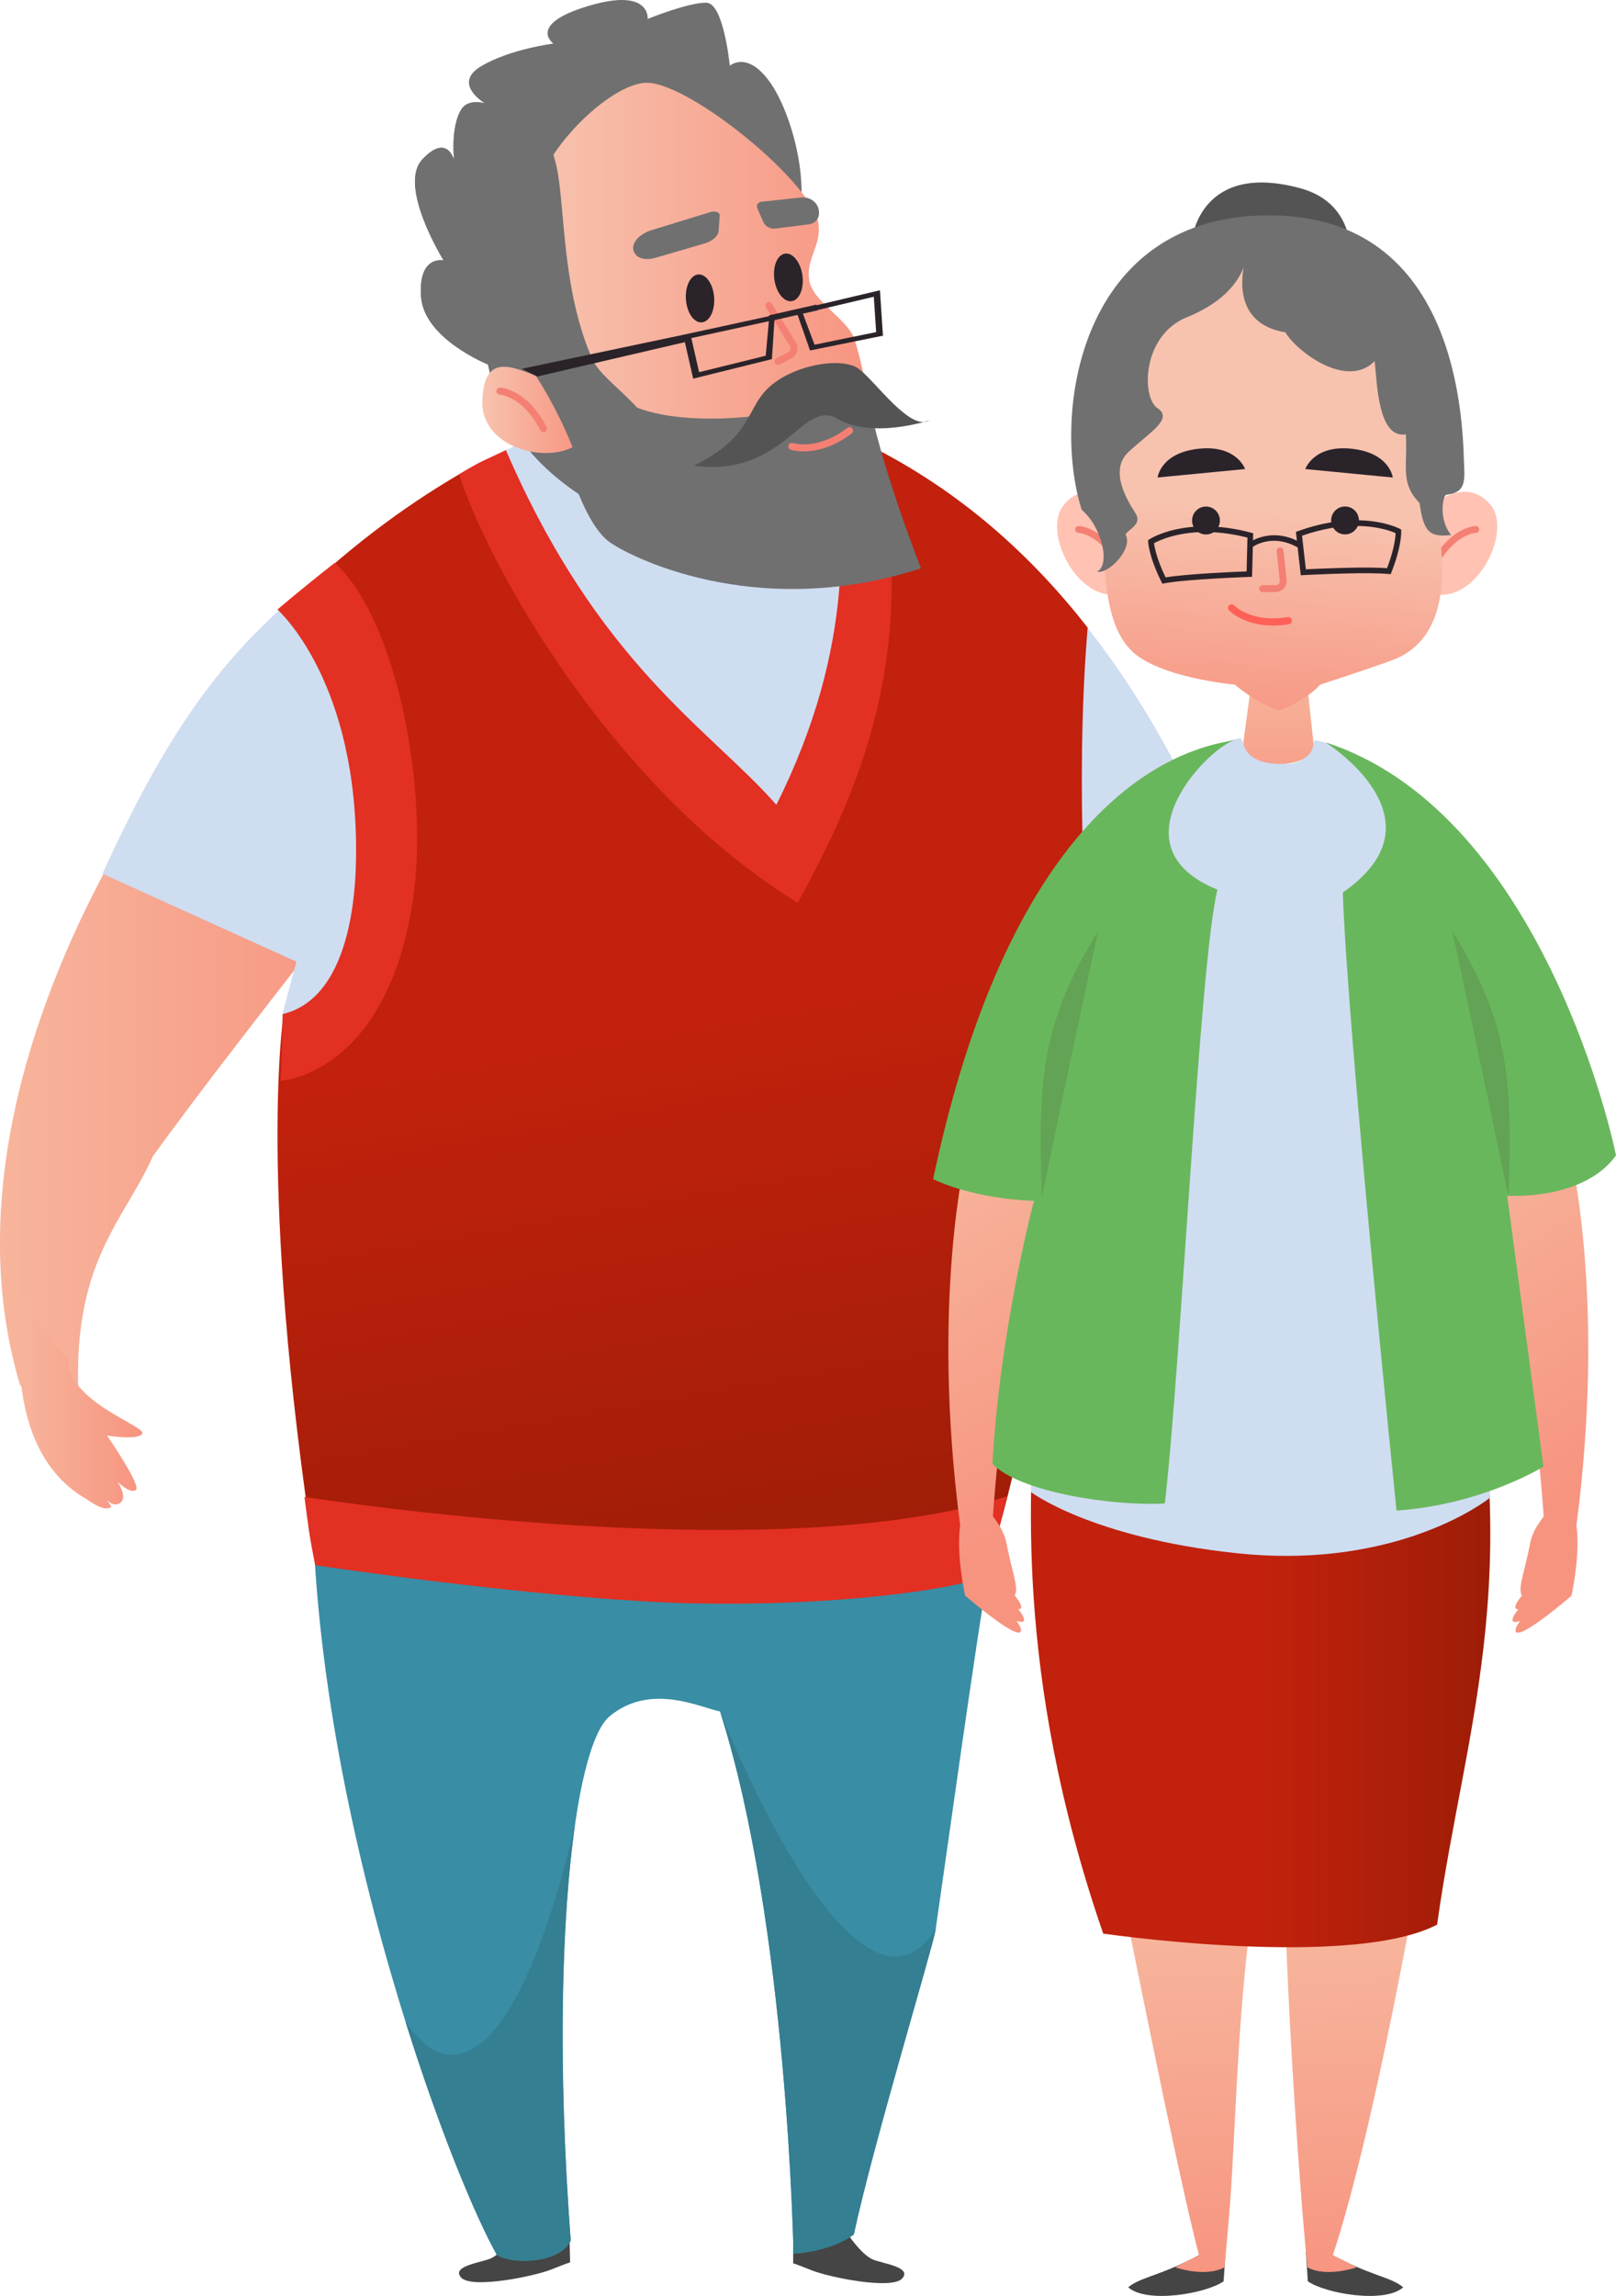 <svg width="381" height="541" viewBox="0 0 381 541" fill="none" xmlns="http://www.w3.org/2000/svg">
<g clip-path="url(#clip0_1415_1491)">
<path d="M18.974 335.329C15.452 298.471 28.814 288.689 36.032 272.48C56.005 244.888 82.541 212.659 88.489 203.008C61.617 176.598 46.182 171.559 46.182 171.559C46.182 171.559 -17.59 251.511 4.727 326.359C4.768 326.49 12.355 333.884 18.966 335.337L18.974 335.329Z" fill="url(#paint0_linear_1415_1491)"/>
<path d="M187.006 529.498V533.33C187.006 533.33 187.277 533.33 191.381 534.972C195.486 536.613 210.249 539.625 212.707 536.892C215.165 534.151 207.816 533.347 205.677 532.37C203.457 531.361 200.655 527.684 199.836 526.313C196.551 526.863 187.006 529.49 187.006 529.49V529.498Z" fill="#454545"/>
<path d="M134.246 526.453L134.418 533.109C134.418 533.109 134.147 533.109 130.043 534.75C125.938 536.392 111.175 539.403 108.717 536.671C106.259 533.929 113.608 533.125 115.746 532.148C117.967 531.139 120.769 527.462 121.588 526.092C124.873 526.642 134.246 526.453 134.246 526.453Z" fill="#454545"/>
<path d="M239.522 338.021C237.678 338.308 233.467 368.354 233.017 370.627C230.755 381.936 221.301 450.136 220.572 454.806C219.982 458.597 205.645 506.083 201.311 526.51C195.674 530.696 187.08 531.04 187.08 531.04C187.08 531.04 185.745 453.394 169.761 403.282C164.993 402.33 153.384 396.446 143.749 404.399C135.081 411.563 129.535 461.142 134.557 527.955C132.14 533.281 121.014 533.765 117.147 531.344C104.088 508.086 67.328 407.304 74.586 328.804C189.177 345.76 239.481 338.021 239.53 338.012L239.522 338.021Z" fill="#398DA5"/>
<path d="M104.219 483.859C101.147 483.063 98.222 480.149 95.609 476.407C103.736 502.316 112.166 522.481 117.147 531.353C121.014 533.774 132.14 533.289 134.557 527.963C131.46 486.764 132.378 452.131 135.573 429.939C131.55 447.395 120.367 488.028 104.219 483.851V483.859Z" fill="#347F91"/>
<path d="M205.858 459.599C188.325 450.817 169.761 403.291 169.761 403.291C185.745 453.402 187.08 531.049 187.08 531.049C187.08 531.049 195.674 530.704 201.311 526.518C205.645 506.091 219.982 458.606 220.572 454.814C220.588 454.724 220.605 454.601 220.621 454.461C217.237 459.861 212.461 463.103 205.858 459.599Z" fill="#347F91"/>
<path d="M101.278 116.481C109.258 111.754 135.622 93.469 163.55 95.283C191.479 97.097 212.748 109.153 212.748 109.153C204.768 178.198 192.798 224.707 181.55 237.428C127.863 198.912 101.278 116.481 101.278 116.481Z" fill="#CFDDF1"/>
<path d="M292.692 214.793C283.107 191.387 265.681 146.757 224.037 117.048C218.483 132.264 217.205 147.561 222.645 162.728C224.168 166.987 226.159 171.058 228.035 175.178C235.835 192.273 241.75 210.23 245.633 228.613C245.814 229.483 246.117 230.493 246.961 230.772C247.46 230.936 248.001 230.772 248.501 230.624C251.36 229.746 254.26 228.991 257.193 228.367C256.849 225.519 256.423 224.239 256.423 224.239C256.423 224.239 280.362 214.432 292.7 214.793H292.692Z" fill="#B5BBC0"/>
<path d="M292.692 214.793C283.107 191.387 265.509 146.412 223.866 116.703C218.311 131.919 217.205 147.561 222.637 162.728C224.16 166.987 226.151 171.058 228.027 175.178C235.827 192.273 241.742 210.23 245.625 228.613C245.806 229.483 246.109 230.493 246.953 230.772C247.452 230.936 247.993 230.772 248.493 230.624C251.352 229.746 254.252 228.991 257.185 228.367C256.841 225.519 256.415 224.239 256.415 224.239C256.415 224.239 280.354 214.432 292.692 214.793Z" fill="#CFDDF1"/>
<path d="M91.185 196.803C92.84 162.367 78.494 140.561 74.865 136.121C54.129 152.724 40.742 169.622 24.201 205.889L69.908 226.603L66.639 238.954C66.639 238.954 66.59 239.972 66.525 241.811C75.225 242.221 89.35 235.056 91.193 196.795L91.185 196.803Z" fill="#BCC5D1"/>
<path d="M91.185 196.803C92.84 162.367 78.494 140.561 74.865 136.121C54.129 152.724 40.742 169.622 24.201 205.889L69.908 226.603L66.639 238.954C66.639 238.954 66.59 239.972 66.525 241.811C75.225 242.221 89.35 235.056 91.193 196.795L91.185 196.803Z" fill="#CFDDF1"/>
<path d="M256.447 147.906C243.568 131.402 226.749 115.776 204.489 104.746C203.121 130.507 207.086 178.838 188.063 204.058C190.521 221.178 121.669 141.94 110.495 110.474C98.525 117.253 83.77 127.38 68.999 141.874C116.926 228.047 66.877 238.962 66.877 238.962C66.877 238.962 60.552 278.586 74.299 368.132C111.429 374.328 144.502 375.953 161.551 376.323C178.6 376.684 227.937 372.326 232.648 369.421C241.717 342.896 247.517 301.106 254.047 269.123C260.577 237.149 256.587 225.15 256.587 225.15C256.587 225.15 253.252 186.274 256.431 147.906H256.447Z" fill="url(#paint1_linear_1415_1491)"/>
<path d="M65.411 143.638C65.411 143.638 84.655 160.471 83.934 202.622C83.664 218.346 79.74 235.836 66.639 238.962C66.361 252.988 66.115 254.687 66.115 254.687C66.115 254.687 91.136 253.423 97.354 212.068C101.196 186.487 93.667 145.953 78.912 132.633C71.055 138.788 65.411 143.638 65.411 143.638Z" fill="#E23023"/>
<path d="M188.063 212.708C211.101 171.6 213.256 143.474 207.628 106.321C202.606 103.465 201.86 103.958 196.363 101.89C199.05 122.982 201.958 151.854 183.041 189.639C167.246 171.69 141.128 156.622 119.261 106.051C114.886 108.234 113.616 108.422 108.234 111.771C116.107 135.899 145.986 187.021 188.063 212.708Z" fill="#E23023"/>
<path d="M71.784 352.744C72.702 359.86 72.931 361.928 74.308 368.813C111.306 374.263 144.511 377.332 161.56 377.767C198.894 378.719 228.265 373.959 232.984 371.054C234.294 365.202 235.786 359.137 237.416 352.58C189.857 367.763 102.646 357.332 71.784 352.744Z" fill="#E23023"/>
<path d="M149.336 123.58C135.925 117.154 119.499 107.421 115.05 85.886C115.05 85.886 99.975 79.862 99.271 69.931C98.566 60.009 104.596 61.372 104.596 61.372C104.596 61.372 93.692 43.833 99.582 37.555C105.465 31.285 107.07 37.752 107.07 37.752C107.07 37.752 106.136 29.742 108.873 25.606C110.47 23.201 114.247 24.301 114.247 24.301C114.247 24.301 106.546 19.713 113.412 15.618C120.285 11.531 130.477 10.267 130.477 10.267C130.477 10.267 124.111 5.761 138.792 1.379C153.474 -3.004 152.695 4.456 152.695 4.456C152.695 4.456 162.641 0.427 166.639 0.656C170.646 0.903 172.063 15.495 172.063 15.495C172.063 15.495 176.364 11.629 181.935 19.959C187.498 28.297 193.471 50.661 184.016 60.231C174.562 69.792 149.345 123.572 149.345 123.572L149.336 123.58Z" fill="#707070"/>
<path d="M115.697 36.16C110.61 38.655 108.766 30.276 109.176 25.286C109.078 25.401 108.963 25.474 108.873 25.606C106.128 29.742 107.07 37.752 107.07 37.752C107.07 37.752 105.465 31.285 99.582 37.555C93.692 43.833 104.596 61.372 104.596 61.372C104.596 61.372 98.566 60.009 99.271 69.932C99.975 79.862 115.05 85.886 115.05 85.886C119.507 107.421 135.925 117.155 149.336 123.581C149.336 123.581 161.322 98.032 171.866 79.008C141.529 14.625 134.434 26.993 115.697 36.16Z" fill="#707070"/>
<path d="M205.825 123.581C205.825 123.581 207.652 99.78 201.483 80.043C199.951 75.176 191.562 71.138 190.792 66C190.03 60.863 193.61 58.007 192.987 52.853C191.865 43.349 162.83 19.582 152.54 19.508C143.593 19.467 126.217 37.087 126.381 47.338C127.208 97.761 141.414 115.817 148.181 121.217C152.22 124.434 166.541 136.285 205.817 123.572L205.825 123.581Z" fill="url(#paint2_linear_1415_1491)"/>
<path d="M146.903 94.298C141.234 89.719 128.945 74.839 130.518 36.431C127.986 40.329 126.356 44.26 126.421 47.494C127.429 98.639 136.507 121.939 143.306 127.43C147.362 130.704 177.871 146.683 217.139 133.921C217.139 133.921 207.357 109.235 204.465 92.55C168.499 103.055 150.811 97.441 146.911 94.298H146.903Z" fill="#707070"/>
<path d="M137.039 103.958C130.632 109.957 113.469 106.051 113.723 94.684C113.96 83.317 120.375 86.206 126.692 88.709C132.992 91.212 137.039 103.958 137.039 103.958Z" fill="url(#paint3_linear_1415_1491)"/>
<path d="M136.883 110.466C136.883 110.466 152.237 117.631 154.612 107.774C156.988 97.901 142.43 90.851 139.71 84.737C128.846 60.329 136.113 29.488 124.824 33.443C113.543 37.399 123.39 84.261 123.39 84.261C123.39 84.261 131.779 95.143 136.875 110.466H136.883Z" fill="#707070"/>
<path d="M163.542 109.735C176.954 103.244 175.84 96.875 180.706 91.836C186.326 86.034 198.468 83.883 202.507 86.936C206.546 89.989 214.64 101.758 219.13 99.05C219.13 99.05 205.677 103.531 197.427 98.672C189.177 93.814 184.909 112.624 163.542 109.735Z" fill="#545454"/>
<path d="M193.102 50.202C193.143 49.152 192.7 48.151 191.881 47.445C191.07 46.747 189.956 46.411 188.825 46.534L179.51 47.543C179.142 47.576 178.806 47.781 178.625 48.077C178.429 48.372 178.396 48.725 178.535 49.045L179.961 52.295C180.436 53.378 181.64 54.019 182.918 53.854L190.767 52.845C192.045 52.681 193.028 51.671 193.086 50.473V50.202H193.102Z" fill="#707070"/>
<path d="M149.705 59.739C149.066 58.844 149.14 57.728 149.91 56.661C150.68 55.602 152.073 54.7 153.728 54.199L167.475 49.98C168.016 49.816 168.581 49.808 169.023 49.964C169.466 50.12 169.703 50.407 169.679 50.768L169.433 54.388C169.351 55.602 168.008 56.825 166.107 57.375L154.44 60.781C152.54 61.339 150.598 60.986 149.869 59.977L149.705 59.739Z" fill="#707070"/>
<path d="M189.178 64.86C188.735 61.766 186.9 59.484 185.081 59.763C183.262 60.042 182.132 62.775 182.566 65.861C183.017 68.955 184.844 71.237 186.662 70.966C188.481 70.687 189.612 67.954 189.178 64.86Z" fill="#2B232A"/>
<path d="M168.36 69.989C168.106 66.862 166.418 64.49 164.583 64.679C162.748 64.868 161.47 67.543 161.724 70.654C161.978 73.772 163.665 76.144 165.5 75.955C167.336 75.775 168.614 73.108 168.36 69.989Z" fill="#2B232A"/>
<path d="M128.142 101.848C127.839 101.848 127.552 101.684 127.404 101.397C123.267 93.321 117.901 93.001 117.844 92.993C117.385 92.977 117.033 92.583 117.049 92.131C117.065 91.672 117.45 91.311 117.909 91.335C118.171 91.343 124.299 91.704 128.871 100.634C129.076 101.044 128.92 101.545 128.51 101.75C128.388 101.815 128.256 101.84 128.134 101.84L128.142 101.848Z" fill="#F48073"/>
<path d="M186.629 84.433L183.828 85.911C183.426 86.124 182.918 85.968 182.705 85.566C182.492 85.164 182.648 84.655 183.049 84.442L185.851 82.964C186.105 82.833 186.285 82.603 186.351 82.324C186.425 82.045 186.375 81.758 186.212 81.52L180.591 72.435C180.354 72.041 180.469 71.532 180.862 71.294C181.271 71.048 181.763 71.171 182.001 71.565L187.604 80.625C188.006 81.224 188.137 82.004 187.957 82.734C187.768 83.465 187.285 84.089 186.621 84.433H186.629Z" fill="#F48073"/>
<path d="M197.534 104.245C191.381 107.495 186.67 106.059 186.441 105.985C186.007 105.845 185.761 105.378 185.9 104.943C186.04 104.508 186.507 104.27 186.941 104.401C187.178 104.475 192.815 106.149 199.771 100.831C200.131 100.552 200.655 100.618 200.934 100.987C201.212 101.356 201.139 101.873 200.778 102.152C199.664 103.006 198.574 103.695 197.534 104.245Z" fill="#F48073"/>
<path d="M190.996 82.579L208.168 79.099L207.463 68.397L192.512 71.934L192.479 71.778L181.288 74.314L181.329 74.495L161.076 78.894L123.005 86.904L126.683 88.717L161.47 80.625L163.428 89.226L181.992 84.622L182.59 75.43L188.047 74.199L190.98 82.587L190.996 82.579ZM206.013 69.924L206.57 78.254L192.036 81.225L189.292 73.912L192.79 73.124L192.774 73.05L206.021 69.924H206.013ZM180.542 83.826L164.829 87.7L162.993 79.665L181.271 75.693L180.534 83.834L180.542 83.826Z" fill="#2B232A"/>
<path d="M33.557 337.766C34.327 336.034 15.951 330.249 16.049 320.326C14.124 318.701 8.799 310.724 5.333 305.98C5.407 308.237 -0.787 341.156 20.424 353.269C24.365 356.051 25.61 355.575 26.266 355.034L25.217 353.425C25.217 353.425 26.831 355.386 28.461 354.041C30.091 352.695 27.724 349.157 27.724 349.157C27.724 349.157 30.739 352.153 32.041 351.078C33.344 350.003 25.233 338.267 25.233 338.267C25.233 338.267 32.787 339.498 33.549 337.774L33.557 337.766Z" fill="url(#paint4_linear_1415_1491)"/>
</g>
<g clip-path="url(#clip1_1415_1491)">
<path d="M249.557 265.891L227.953 271.028C227.699 272.462 219.397 306.313 226.381 359.455C225.381 366.305 227.548 375.998 227.548 375.998C227.548 375.998 239.969 386.735 240.707 384.354C240.866 383.852 240.414 382.976 239.66 381.924C240.517 382.243 241.144 382.243 241.334 382.004C241.684 381.566 241.247 380.682 240.064 379.168C240.358 379.176 240.564 379.121 240.668 378.993C241.033 378.531 240.525 377.575 239.207 375.919C239.247 375.879 239.287 375.831 239.318 375.767C240.207 374.127 238.445 369.722 237.342 363.876C237.04 362.291 236.445 360.777 235.572 359.423C234.707 358.077 234.096 357.273 234.096 357.273C234.096 357.273 236.747 316.922 245.041 282.793L249.549 265.875L249.557 265.891Z" fill="url(#paint5_linear_1415_1491)"/>
<path d="M370.103 271.036L348.499 265.899L353.007 282.816C361.301 316.946 363.952 357.297 363.952 357.297C363.952 357.297 363.348 358.101 362.475 359.447C361.602 360.801 360.999 362.315 360.705 363.9C359.61 369.746 357.84 374.15 358.729 375.791C358.761 375.855 358.801 375.903 358.84 375.943C357.531 377.591 357.015 378.555 357.38 379.017C357.475 379.136 357.689 379.2 357.983 379.192C356.801 380.706 356.364 381.59 356.713 382.028C356.904 382.267 357.531 382.267 358.388 381.948C357.634 383.007 357.182 383.876 357.34 384.377C358.078 386.759 370.5 376.022 370.5 376.022C370.5 376.022 372.666 366.329 371.666 359.479C378.659 306.337 370.357 272.486 370.095 271.052L370.103 271.036Z" fill="url(#paint6_linear_1415_1491)"/>
<path d="M307.877 530.502L308.346 537.559C312.56 540.498 326.505 542.848 330.839 538.969C327.672 536.381 323.227 536.381 313.386 530.972C308.933 531.092 307.877 530.502 307.877 530.502Z" fill="#454545"/>
<path d="M335.315 436.938C335.315 436.938 324.418 500.769 314.227 531.45C317.393 532.86 319.846 534.27 319.846 534.27C319.846 534.27 312.814 536.739 308.25 534.27C306.139 513.816 302.274 454.923 302.98 436.229C323.362 434.819 335.315 436.938 335.315 436.938Z" fill="url(#paint7_linear_1415_1491)"/>
<path d="M288.956 530.502L288.487 537.559C284.273 540.498 270.328 542.848 265.994 538.969C269.161 536.381 273.606 536.381 283.447 530.972C287.9 531.092 288.956 530.502 288.956 530.502Z" fill="#454545"/>
<path d="M297.71 434.819C262.772 435.512 262.224 434.501 262.216 434.469C262.224 434.532 277.352 511.538 282.701 531.45C279.543 532.86 277.082 534.269 277.082 534.269C277.082 534.269 284.114 536.739 288.678 534.269C288.98 531.37 289.313 527.698 289.662 523.477C291.607 502.163 291.384 467.205 297.71 434.811V434.819Z" fill="url(#paint8_linear_1415_1491)"/>
<path d="M243.938 329.73C243.231 349.125 238.668 393.561 260.105 455.632C278.027 458.101 321.957 462.33 338.823 453.513C345.498 405.548 361.317 368.87 342.339 296.221C256.589 292.343 251.668 291.283 251.668 291.283C251.668 291.283 244.636 310.327 243.938 329.722V329.73Z" fill="url(#paint9_linear_1415_1491)"/>
<path d="M350.292 262.235C345.022 218.515 342.681 201.693 332.132 187.587C325.688 180.244 318.83 176.468 309.973 174.35C309.663 175.345 309.258 176.293 308.75 177.106C307.33 179.36 305.234 180.156 302.631 179.973C300.02 179.79 297.162 179.415 295.115 177.615C294.21 176.819 293.019 175.345 292.575 173.888C283.63 175.632 267.74 184.616 265.074 187.293C248.089 204.338 241.049 261.972 243.096 351.601C243.096 351.601 257.192 362.298 291.392 365.978C325.553 369.65 346.459 356.619 351.125 353.051C351.125 353.051 355.856 308.368 350.292 262.235Z" fill="#CFDDF1"/>
<path d="M295.964 154.087L293.139 174.907C293.139 174.907 293.258 180.021 301.949 180.021C310.147 179.822 309.663 175.027 309.663 175.027L307.433 154.087H295.964Z" fill="url(#paint10_linear_1415_1491)"/>
<path d="M291.242 174.406C265.296 178.125 235.318 205.198 220 277.846C230.437 282.753 243.763 282.968 243.763 282.968C243.763 282.968 235.747 313.179 233.993 344.919C240.318 351.602 262.304 354.947 274.63 354.278C278.495 320.777 282.821 226.56 287.035 209.627C261.558 199.344 285.622 175.465 291.242 174.406Z" fill="#69B75C"/>
<path d="M312.473 174.907C312.473 174.907 341.585 193.051 316.592 210.295C317.648 242.745 329.251 355.95 329.251 355.95C349.554 354.549 363.896 345.588 363.896 345.588L355.348 281.765C364.832 282.115 375.73 279.646 381 272.247C379.246 263.43 361.65 190.757 312.473 174.907Z" fill="#69B75C"/>
<path d="M342.379 219.328C342.379 219.328 348.689 248.344 355.634 282.004C356.808 253.593 355.26 240.196 342.379 219.328Z" fill="#62A355"/>
<path d="M258.923 219.328C258.923 219.328 252.613 248.344 245.668 282.004C244.493 253.593 246.041 240.196 258.923 219.328Z" fill="#62A355"/>
<path d="M263.002 118.046C263.002 118.046 255.938 112.542 250.724 119.081C245.017 126.242 256.629 147.126 268.613 137.823L262.994 118.046H263.002Z" fill="#FFC2B3"/>
<path d="M264.272 134.183C263.978 134.183 263.701 134.024 263.558 133.745C259.566 125.939 254.47 125.573 254.256 125.557C253.811 125.533 253.47 125.151 253.494 124.713C253.518 124.267 253.867 123.908 254.335 123.94C254.589 123.948 260.55 124.306 265.002 133.004C265.209 133.402 265.05 133.888 264.653 134.095C264.534 134.159 264.407 134.183 264.288 134.183H264.272Z" fill="#F48073"/>
<path d="M339.228 118.046C339.228 118.046 346.292 112.542 351.506 119.081C357.213 126.242 345.601 147.126 333.617 137.823L339.236 118.046H339.228Z" fill="#FFC2B3"/>
<path d="M337.958 134.182C337.831 134.182 337.712 134.151 337.593 134.095C337.196 133.888 337.038 133.402 337.244 133.004C341.696 124.298 347.657 123.947 347.911 123.939C348.316 123.924 348.729 124.266 348.752 124.712C348.768 125.158 348.427 125.532 347.983 125.556C347.752 125.572 342.665 125.947 338.68 133.744C338.538 134.023 338.252 134.182 337.966 134.182H337.958Z" fill="#F48073"/>
<path d="M332.855 102.236C332.855 102.236 351.681 146.791 328.307 155.545C323.275 157.425 311.266 161.327 311.266 161.327C311.266 161.327 308.099 165.079 301.528 167.421C295.924 165.541 291.138 161.327 291.138 161.327C291.138 161.327 273.034 159.734 266.629 153.195C261.272 147.723 258.43 136.23 261.351 102.936C263.296 78.078 271.82 63.773 291.622 62.682C311.425 61.59 326.68 64.402 332.847 102.236H332.855Z" fill="url(#paint11_linear_1415_1491)"/>
<path d="M300.75 139.519H297.67C297.226 139.519 296.861 139.161 296.861 138.707C296.861 138.253 297.218 137.894 297.67 137.894H300.75C301.028 137.894 301.29 137.783 301.472 137.568C301.663 137.361 301.742 137.09 301.718 136.811L301.004 129.914C300.956 129.467 301.282 129.069 301.726 129.021C302.171 128.982 302.567 129.3 302.615 129.746L303.329 136.644C303.409 137.377 303.171 138.109 302.679 138.651C302.187 139.193 301.488 139.511 300.758 139.511L300.75 139.519Z" fill="#F48073"/>
<path d="M287.524 123.405C287.938 121.637 286.845 119.866 285.082 119.451C283.32 119.035 281.556 120.132 281.142 121.901C280.728 123.669 281.821 125.44 283.583 125.855C285.346 126.271 287.11 125.174 287.524 123.405Z" fill="#2B232A"/>
<path d="M320.372 123.015C320.58 121.211 319.292 119.578 317.493 119.368C315.695 119.159 314.068 120.452 313.859 122.257C313.651 124.061 314.939 125.694 316.738 125.904C318.536 126.113 320.163 124.82 320.372 123.015Z" fill="#2B232A"/>
<path d="M272.923 112.518L293.551 110.527C293.551 110.527 291.583 104.808 282.686 105.732C273.582 106.68 272.923 112.518 272.923 112.518Z" fill="#2B232A"/>
<path d="M328.37 112.518L307.742 110.527C307.742 110.527 309.711 104.808 318.608 105.732C327.711 106.68 328.37 112.518 328.37 112.518Z" fill="#2B232A"/>
<path d="M300.139 147.42C293.353 147.42 289.94 144.019 289.773 143.852C289.448 143.517 289.448 142.976 289.781 142.649C290.115 142.323 290.646 142.323 290.98 142.657C291.146 142.832 295.234 146.831 303.599 145.413C304.06 145.333 304.496 145.644 304.576 146.106C304.655 146.568 304.345 147.006 303.885 147.086C302.536 147.317 301.29 147.412 300.139 147.412V147.42Z" fill="#FF6058"/>
<path d="M281.09 56.158C281.09 56.158 283.114 37.918 306.687 44.394C320.061 48.073 318.418 61.431 318.418 61.431L281.083 56.15L281.09 56.158Z" fill="#545454"/>
<path d="M294.043 59.718C294.043 59.718 288.106 75.847 303.052 78.308C305.401 82.49 317.425 91.913 324.108 85.087C324.68 90.774 324.981 103.366 331.442 102.355C331.95 109.611 329.974 113.776 334.68 118.516C335.609 125.142 336.895 126.711 342.141 126.066C339.077 122.402 340.204 116.707 340.958 116.604C343.935 116.174 345.474 115.322 345.228 110.742C344.855 103.964 345.99 51.403 300.099 50.75C254.208 50.097 247.89 97.862 255.041 120.148C259.899 124.266 261.819 133.251 258.629 134.7C261.264 135.433 267.264 129.308 265.359 125.931C266.034 124.696 269.367 123.565 267.74 120.993C266.113 118.412 261.224 110.997 266.097 106.465C270.971 101.933 276.733 98.691 272.915 96.19C269.09 93.689 269.177 79.065 279.836 74.748C290.495 70.439 293.567 63.948 294.043 59.718Z" fill="#707070"/>
<path d="M330.371 125.15L330.347 124.776L330.013 124.601C329.878 124.529 326.688 122.848 320.981 122.617C316.235 122.418 311.203 123.279 306.028 125.15L305.536 125.334L305.766 127.396C301.115 125.166 297.313 126.361 295.416 127.317L295.456 125.652L294.948 125.517C291.781 124.672 288.662 124.187 285.67 124.059C276.304 123.669 271.217 126.934 271.003 127.07L270.685 127.277L270.701 127.651C270.701 127.795 270.852 131.148 273.828 137.098L274.05 137.544L274.542 137.448C279.773 136.461 294.416 135.951 294.567 135.943L295.194 135.919L295.377 128.838C296.67 128.018 300.687 126.05 305.941 128.981L306.679 135.545L307.306 135.513C307.425 135.513 319.307 134.876 325.537 135.13C326.251 135.162 326.87 135.202 327.378 135.25L327.878 135.298L328.061 134.828C330.513 128.639 330.363 125.286 330.355 125.142L330.371 125.15ZM274.812 136.054C272.725 131.769 272.209 128.973 272.082 127.994C273.344 127.309 278.043 125.079 285.63 125.397C288.361 125.509 291.21 125.939 294.107 126.68L293.908 134.645C291.099 134.748 279.86 135.218 274.812 136.054ZM327.021 133.88C326.601 133.848 326.124 133.816 325.608 133.8C320.148 133.577 310.425 134.023 307.877 134.151L306.98 126.234C311.822 124.537 316.513 123.772 320.934 123.956C325.267 124.131 328.085 125.198 329.037 125.62C328.997 126.608 328.728 129.443 327.021 133.888V133.88Z" fill="#2B232A"/>
</g>
<defs>
<linearGradient id="paint0_linear_1415_1491" x1="0" y1="253.44" x2="88.498" y2="253.44" gradientUnits="userSpaceOnUse">
<stop stop-color="#F7B59C"/>
<stop offset="1" stop-color="#F79480"/>
</linearGradient>
<linearGradient id="paint1_linear_1415_1491" x1="136.801" y1="94.216" x2="186.477" y2="377.984" gradientUnits="userSpaceOnUse">
<stop stop-color="#C1210D"/>
<stop offset="0.52" stop-color="#C1210D"/>
<stop offset="1" stop-color="#9D1D06"/>
</linearGradient>
<linearGradient id="paint2_linear_1415_1491" x1="126.381" y1="74.421" x2="206.079" y2="74.421" gradientUnits="userSpaceOnUse">
<stop stop-color="#F7C3AF"/>
<stop offset="1" stop-color="#F79480"/>
</linearGradient>
<linearGradient id="paint3_linear_1415_1491" x1="113.714" y1="96.596" x2="137.039" y2="96.596" gradientUnits="userSpaceOnUse">
<stop stop-color="#F7C3AF"/>
<stop offset="1" stop-color="#F79480"/>
</linearGradient>
<linearGradient id="paint4_linear_1415_1491" x1="4.547" y1="330.716" x2="33.582" y2="330.716" gradientUnits="userSpaceOnUse">
<stop stop-color="#F7B59C"/>
<stop offset="1" stop-color="#F79480"/>
</linearGradient>
<linearGradient id="paint5_linear_1415_1491" x1="211.293" y1="278.866" x2="257.165" y2="349.184" gradientUnits="userSpaceOnUse">
<stop stop-color="#F7B59C"/>
<stop offset="1" stop-color="#F79480"/>
</linearGradient>
<linearGradient id="paint6_linear_1415_1491" x1="329.633" y1="275.075" x2="376.924" y2="347.586" gradientUnits="userSpaceOnUse">
<stop stop-color="#F7B59C"/>
<stop offset="1" stop-color="#F79480"/>
</linearGradient>
<linearGradient id="paint7_linear_1415_1491" x1="319.687" y1="456.341" x2="323.62" y2="537.406" gradientUnits="userSpaceOnUse">
<stop stop-color="#F7B59C"/>
<stop offset="1" stop-color="#F79480"/>
</linearGradient>
<linearGradient id="paint8_linear_1415_1491" x1="280.947" y1="455.002" x2="284.968" y2="537.892" gradientUnits="userSpaceOnUse">
<stop stop-color="#F7B59C"/>
<stop offset="1" stop-color="#F79480"/>
</linearGradient>
<linearGradient id="paint9_linear_1415_1491" x1="243.057" y1="375.066" x2="351.364" y2="375.066" gradientUnits="userSpaceOnUse">
<stop stop-color="#C1210D"/>
<stop offset="0.52" stop-color="#C1210D"/>
<stop offset="1" stop-color="#9D1D06"/>
</linearGradient>
<linearGradient id="paint10_linear_1415_1491" x1="300.949" y1="157.305" x2="301.964" y2="196.444" gradientUnits="userSpaceOnUse">
<stop stop-color="#F7B59C"/>
<stop offset="1" stop-color="#F79480"/>
</linearGradient>
<linearGradient id="paint11_linear_1415_1491" x1="300.686" y1="119.503" x2="296.282" y2="173.487" gradientUnits="userSpaceOnUse">
<stop stop-color="#F7C3AF"/>
<stop offset="1" stop-color="#F79480"/>
</linearGradient>
<clipPath id="clip0_1415_1491">
<rect width="300" height="538" fill="white"/>
</clipPath>
<clipPath id="clip1_1415_1491">
<rect width="161" height="498" fill="white" transform="translate(220 43)"/>
</clipPath>
</defs>
</svg>

